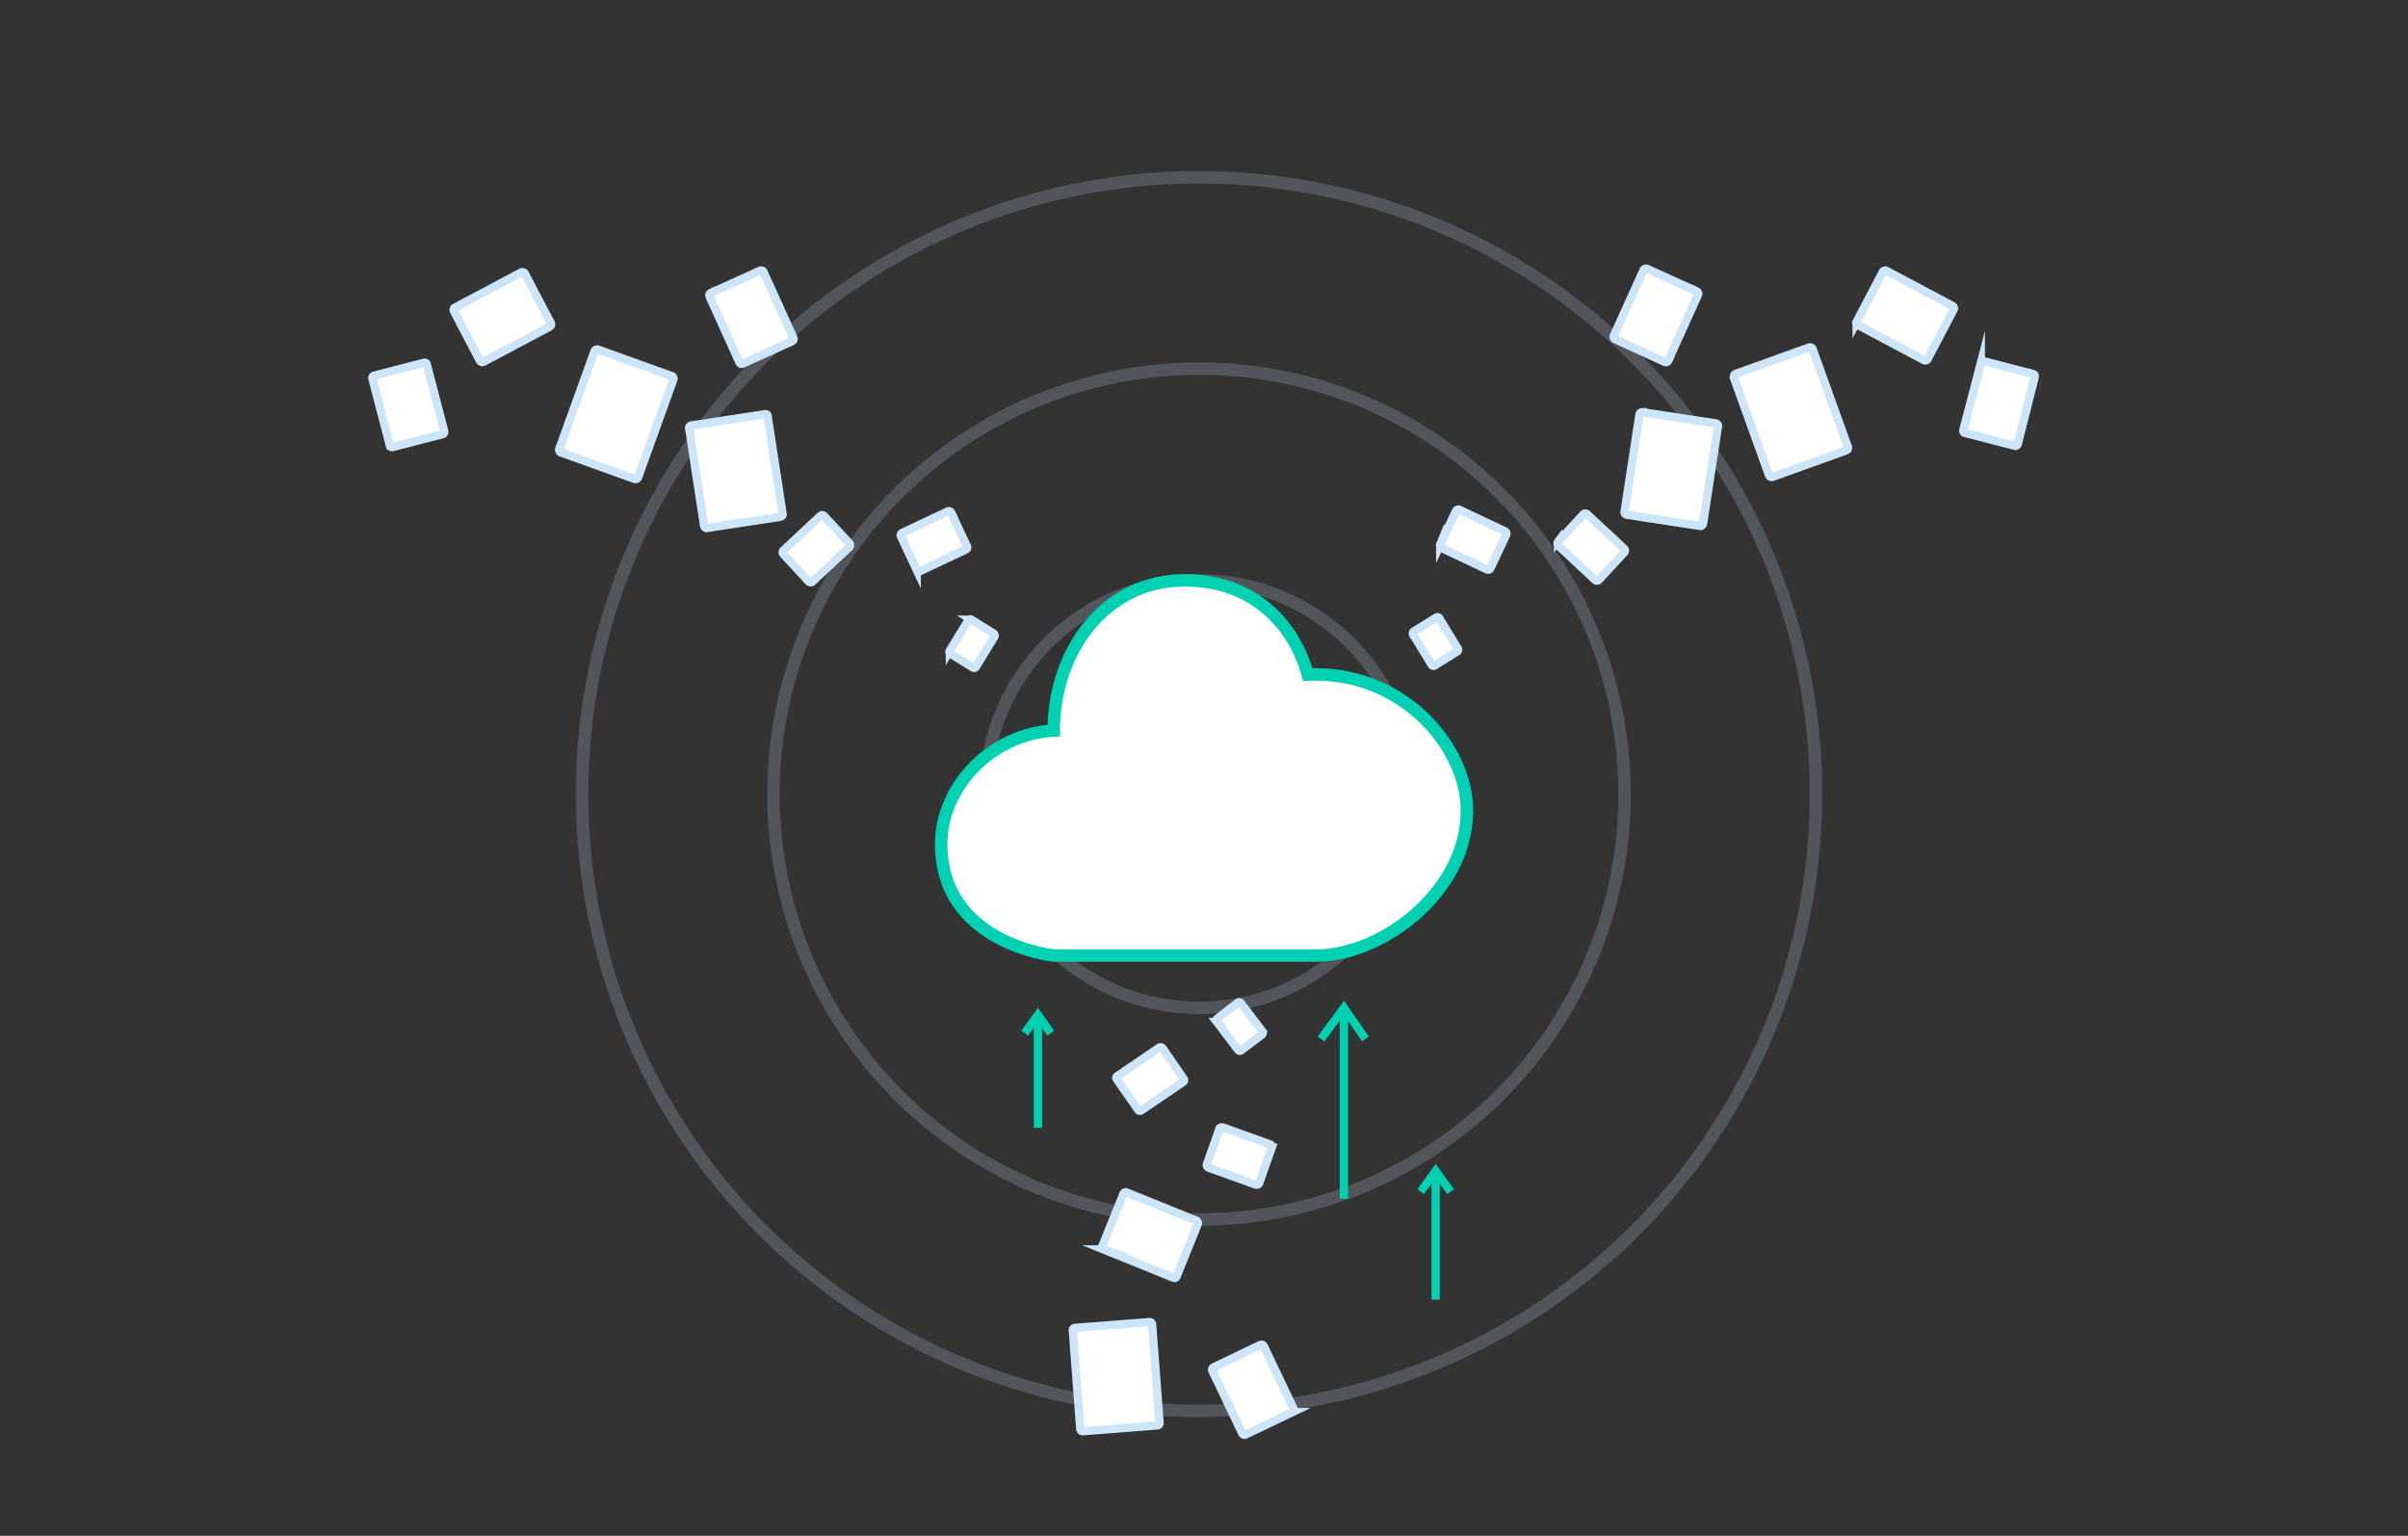 <svg id="Calque_1" data-name="Calque 1" xmlns="http://www.w3.org/2000/svg" viewBox="0 0 580 370"><rect x="0" y="0" width="580" height="370" fill="#333333" stroke="none"/><defs><style>.cls-1{fill:none;stroke:#cde5f8;stroke-dasharray:1000;stroke-miterlimit:10;stroke-width:3px;opacity:.2;isolation:isolate}</style></defs><circle class="cls-1" cx="288.8" cy="191.3" r="51.5"/><circle class="cls-1" cx="288.8" cy="191.3" r="148.6"/><circle class="cls-1" cx="288.8" cy="191.3" r="102.5"/><path d="M288.5 294.9l-5.1 12.6a.55.55 0 01-.8.3l-16.8-6.8a.55.55 0 01-.3-.8l5.1-12.6a.55.55 0 01.8-.3l16.8 6.8a.67.67 0 01.3.8zm22.8 45.3l-11.3 5.4a.63.63 0 01-.8-.3l-7.2-15.1a.63.63 0 01.3-.8l11.3-5.4a.63.63 0 01.8.3l7.2 15.1a.67.67 0 01-.3.8zm-5-63.7l-3 8.5a.68.68 0 01-.8.4l-11.4-4.1a.68.68 0 01-.4-.8l3-8.5a.68.68 0 01.8-.4l11.4 4.1a.63.63 0 01.4.8zm-27.6 66.9l-17.9 1.4a.58.58 0 01-.6-.6l-1.8-23.7a.58.58 0 01.6-.6l17.9-1.4a.58.58 0 01.6.6l1.8 23.7a.58.58 0 01-.6.6zm1.3-90.9l5.1 7.4a.52.52 0 01-.2.8l-10 6.8a.52.52 0 01-.8-.2L269 260a.52.52 0 01.2-.8l10-6.8a.62.62 0 01.8.1zm23.9-3.2L299 253a.52.52 0 01-.8-.1l-5.1-6.7a.52.52 0 01.1-.8l4.9-3.8a.52.52 0 01.8.1l5.1 6.7a.63.63 0 01-.1.9zm92.9-184.5l11.9 5.4a.63.63 0 01.3.8l-7.2 15.9a.63.63 0 01-.8.3l-12-5.5a.63.63 0 01-.3-.8l7.2-15.9a.76.76 0 01.9-.2zm50.4 12.7l6.3-12a.67.67 0 01.8-.3l16 8.5a.67.67 0 01.3.8l-6.3 12a.67.67 0 01-.8.3l-16-8.5c-.4-.2-.5-.5-.3-.8zM418 90.1l17.8-6.4a.68.68 0 01.8.4l8.5 23.6a.68.68 0 01-.4.8l-17.8 6.4a.68.68 0 01-.8-.4l-8.5-23.6c0-.3.1-.7.4-.8zm-71.1 41.1l3.8-8.1a.63.63 0 01.8-.3l11 5.2a.63.63 0 01.3.8l-3.8 8.1a.63.63 0 01-.8.3l-11-5.2a.63.63 0 01-.3-.8zm48.7-31.9l17.7 2.7c.3.1.6.4.5.7l-3.6 23.5c-.1.3-.4.6-.7.5l-17.7-2.7c-.3-.1-.6-.4-.5-.7l3.6-23.5a.75.75 0 01.7-.5zm-20.3 31.2l6.1-6.6a.63.63 0 01.9 0l8.9 8.3a.63.63 0 010 .9l-6.1 6.6a.63.63 0 01-.9 0l-8.9-8.3a.75.75 0 010-.9zm-34.7 21.6l5.3-3.3a.52.52 0 01.8.2l4.4 7.2a.52.52 0 01-.2.8l-5.3 3.3a.52.52 0 01-.8-.2l-4.4-7.2a.55.55 0 01.2-.8zM477.7 87l12 3.1a.57.57 0 01.4.7L486 107a.57.57 0 01-.7.4l-12-3.1a.57.57 0 01-.4-.7l4.2-16.1a.46.46 0 01.6-.5zM183.1 65.2l-11.9 5.4a.63.63 0 00-.3.8l7.2 15.9a.63.63 0 00.8.3l11.9-5.4a.63.63 0 00.3-.8l-7.2-15.9a.67.67 0 00-.8-.3zm-50.4 12.7l-6.3-12a.67.67 0 00-.8-.3l-16 8.5a.67.67 0 00-.3.8l6.3 12a.67.67 0 00.8.3l16-8.5a.63.63 0 00.3-.8zm29.1 12.7L144 84.2a.68.68 0 00-.8.4l-8.5 23.6a.68.68 0 00.4.8l17.8 6.4a.68.68 0 00.8-.4l8.5-23.6a.63.63 0 00-.4-.8zm71.1 41l-3.8-8.1a.63.63 0 00-.8-.3l-11 5.2a.63.63 0 00-.3.8l3.8 8.1a.63.63 0 00.8.3l11-5.2a.55.55 0 00.3-.8zm-48.7-31.8l-17.7 2.7c-.3.1-.6.4-.5.7l3.6 23.5c.1.3.4.6.7.5l17.7-2.7c.3-.1.6-.4.5-.7l-3.6-23.5a.51.51 0 00-.7-.5zm20.4 31.1l-6.1-6.6a.63.63 0 00-.9 0l-8.9 8.3a.63.63 0 000 .9l6.1 6.6a.63.63 0 00.9 0l8.9-8.3a.75.75 0 000-.9zm34.7 21.7l-5.3-3.3a.52.52 0 00-.8.2l-4.4 7.2a.52.52 0 00.2.8l5.3 3.3a.52.52 0 00.8-.2l4.4-7.2a.63.63 0 00-.2-.8zM102.1 87.4l-12 3.1a.57.57 0 00-.4.7l4.2 16.1a.57.57 0 00.7.4l12-3.1a.57.57 0 00.4-.7l-4.2-16.1c0-.3-.4-.5-.7-.4z" fill="#fff" stroke-width="2" stroke-miterlimit="10" stroke="#cde5f8" stroke-dasharray="1000"/><path d="M317.1 230.2h-63.3s-27.3-2.8-27.1-27.1c.1-13.7 12.2-26.3 27.1-27.1 0-18.7 12-36.2 31.6-36.2 15.5 0 25.9 9.5 29.6 22.7 22.4-1 37.6 16.7 38.3 31.6.9 19.9-19.9 36.1-36.2 36.1z" stroke="#00d1b2" fill="#fff" stroke-width="3" stroke-miterlimit="10" id="_9" data-name="9"/><path d="M323.7 288.8v-44.4m-5.5 5.9l5.5-7.5 5.2 7.5M250 271.7v-26.2m-3.2 3.4l3.2-4.4 3.1 4.4m92.7 64.2v-29.9m-3.6 3.9l3.6-5 3.6 5" stroke="#00d1b2" stroke-width="2" stroke-miterlimit="10" fill="none"/></svg>